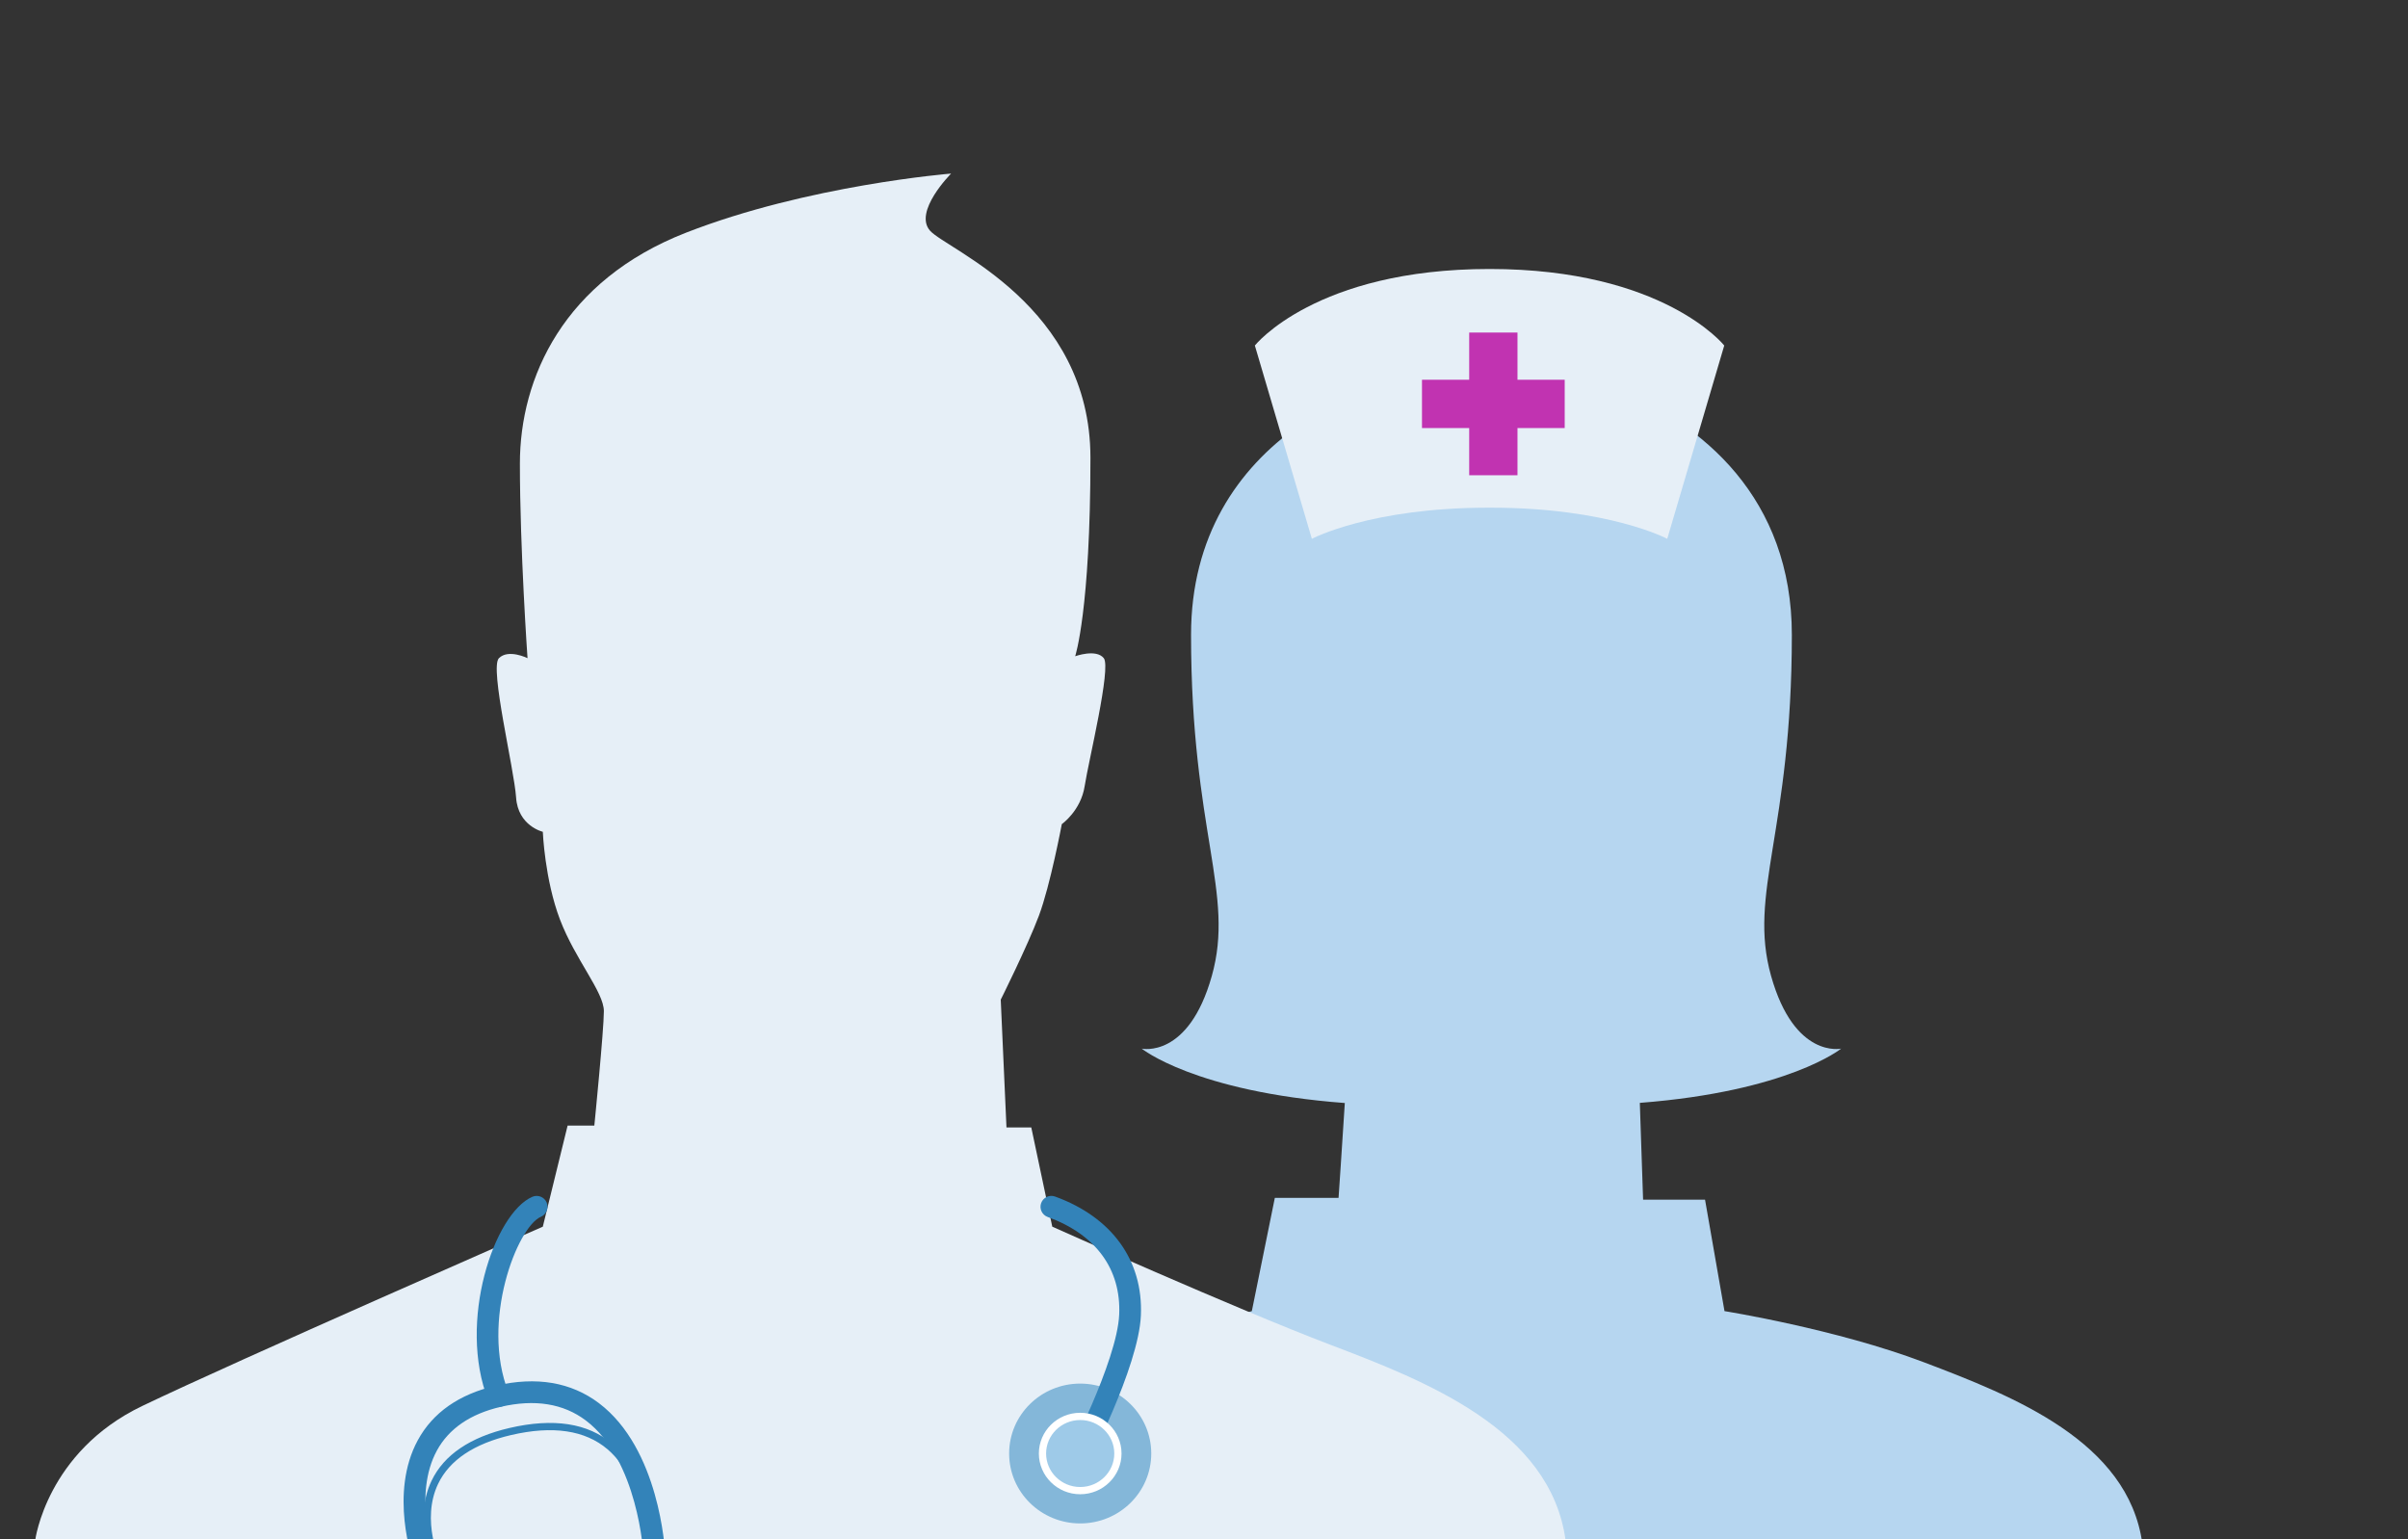 <?xml version="1.0" encoding="utf-8"?>
<!-- Generator: Adobe Illustrator 16.0.3, SVG Export Plug-In . SVG Version: 6.00 Build 0)  -->
<!DOCTYPE svg PUBLIC "-//W3C//DTD SVG 1.1//EN" "http://www.w3.org/Graphics/SVG/1.1/DTD/svg11.dtd">
<svg version="1.1" id="Layer_1" xmlns="http://www.w3.org/2000/svg" xmlns:xlink="http://www.w3.org/1999/xlink" x="0px" y="0px"
	 width="309.334px" height="197.725px" viewBox="0 0 309.334 197.725" enable-background="new 0 0 309.334 197.725"
	 xml:space="preserve">
<rect x="0" y="0" width="309.334" height="197.725" fill="#333333" stroke="none"/>
<g>
	<defs>
		<rect id="SVGID_1_" width="309.334" height="197.725"/>
	</defs>
	<clipPath id="SVGID_2_">
		<use xlink:href="#SVGID_1_"  overflow="visible"/>
	</clipPath>
	<path clip-path="url(#SVGID_2_)" fill="#B6D6F0" d="M247.234,175.053c-11.371-4.322-25.703-6.604-25.703-6.604l-2.501-14.322
		h-7.957l-0.42-12.434c19.108-1.477,25.863-6.969,25.863-6.969s-6,1.334-9-9.333s2.666-18.5,2.666-43.833
		c0-17.436-11.369-27.293-23.135-31.744c-0.022-0.022-0.053-0.048-0.072-0.069c-1.368-1.521-7.421-3.446-15.634-2.854
		c-14.348,0.003-38.338,9.339-38.338,34.668c0,25.333,5.666,33.166,2.666,43.833s-9,9.333-9,9.333s6.805,5.536,26.087,6.987
		c-0.336,5.435-0.805,12.189-0.805,12.189h-8.185l-2.955,14.55c0,0-28.887,8.422-40.257,13.879
		c-11.37,5.457-12.735,15.97-12.735,15.97l167.385-0.002C273.385,185.165,258.604,179.374,247.234,175.053z"/>
	<path clip-path="url(#SVGID_2_)" fill="#E6EFF7" d="M4.528,197.857c0,0,1.471-11.332,13.727-17.213
		c12.255-5.883,51.475-23.043,51.475-23.043l3.185-12.988h3.433c0,0,1.225-12.256,1.225-14.706c0-2.453-3.678-6.62-5.638-11.766
		c-1.96-5.147-2.205-11.275-2.205-11.275s-3.188-0.737-3.433-4.413c-0.245-3.677-3.43-16.668-2.205-17.893
		c1.224-1.222,3.674,0,3.674,0s-0.979-13.974-0.979-25.003S72.425,36.026,88.113,29.9c15.687-6.13,34.069-7.6,34.069-7.6
		s-4.899,4.902-2.695,7.354c2.205,2.45,20.592,9.557,20.592,29.165c0,19.61-1.96,25.493-1.96,25.493s2.694-0.98,3.674,0.247
		c0.981,1.227-1.961,13.233-2.452,16.421c-0.489,3.188-2.94,4.902-2.94,4.902s-1.471,7.846-2.942,11.766
		c-1.47,3.92-4.902,10.785-4.902,10.785l0.736,16.421h3.188l2.695,12.744c0,0,23.533,10.542,35.788,15.2
		c12.255,4.657,28.187,10.898,30.147,25.056"/>
	<ellipse clip-path="url(#SVGID_2_)" fill="#84B7D9" cx="138.763" cy="186.743" rx="9.128" ry="8.983"/>
	<path clip-path="url(#SVGID_2_)" fill="#3383B9" d="M138.064,189.765c-0.219,0-0.44-0.051-0.647-0.159
		c-0.682-0.358-0.945-1.202-0.587-1.884c0.067-0.127,6.679-12.788,6.943-18.832c0.254-5.842-3.01-10.294-9.19-12.538
		c-0.724-0.264-1.099-1.063-0.835-1.787c0.263-0.725,1.064-1.1,1.787-0.836c7.313,2.655,11.332,8.226,11.025,15.283
		c-0.292,6.664-6.976,19.466-7.26,20.007C139.051,189.494,138.565,189.765,138.064,189.765z"/>
	<path clip-path="url(#SVGID_2_)" fill="#3383B9" d="M64.015,180.783c-0.556,0-1.082-0.335-1.298-0.884
		c-3.964-10.06,0.776-24.04,5.676-26.139c0.708-0.302,1.528,0.025,1.832,0.732c0.303,0.708-0.025,1.528-0.733,1.832
		c-3.044,1.304-7.774,13.427-4.179,22.552c0.282,0.716-0.069,1.526-0.787,1.809C64.358,180.751,64.185,180.783,64.015,180.783z"/>
	<path clip-path="url(#SVGID_2_)" fill="#3383B9" d="M53.153,200.883c-0.131-0.364-3.187-9.033,0.519-15.849
		c1.931-3.551,5.305-5.908,10.027-7.006c5.213-1.211,9.669-0.453,13.249,2.252c7.767,5.871,8.469,18.779,8.496,19.326l-2.787,0.134
		c-0.006-0.121-0.673-12.163-7.397-17.238c-2.888-2.181-6.564-2.771-10.929-1.757c-3.908,0.909-6.667,2.798-8.202,5.61
		c-3.111,5.705-0.379,13.505-0.351,13.583L53.153,200.883z"/>
	<path clip-path="url(#SVGID_2_)" fill="#3383B9" d="M55.753,201.18c-0.113-0.236-2.753-5.857-0.308-10.95
		c1.591-3.317,4.958-5.594,10.007-6.768c5.642-1.312,10.083-0.629,13.2,2.032c5.414,4.619,4.854,13.438,4.828,13.812l-0.927-0.065
		c0.006-0.087,0.549-8.729-4.507-13.041c-2.879-2.456-7.046-3.072-12.383-1.831c-4.76,1.106-7.915,3.214-9.379,6.264
		c-2.254,4.694,0.282,10.092,0.308,10.146L55.753,201.18z"/>
	<g clip-path="url(#SVGID_2_)">
		<ellipse fill="#9ECAE8" cx="138.763" cy="186.743" rx="4.845" ry="4.768"/>
		<path fill="#FFFFFF" d="M138.763,191.976c-2.928,0-5.31-2.348-5.31-5.232c0-2.886,2.382-5.233,5.31-5.233s5.31,2.348,5.31,5.233
			C144.073,189.628,141.691,191.976,138.763,191.976z M138.763,182.441c-2.415,0-4.38,1.93-4.38,4.303
			c0,2.372,1.965,4.303,4.38,4.303s4.38-1.931,4.38-4.303C143.143,184.371,141.178,182.441,138.763,182.441z"/>
	</g>
	<path clip-path="url(#SVGID_2_)" fill="#E6EFF7" d="M191.187,65.225c-15.153,0-22.664,4-22.664,4L161.2,44.391
		c0,0,7.799-9.832,30.149-9.832s30.149,9.832,30.149,9.832l-7.322,24.834c0,0-7.511-4-22.664-4"/>
	<polygon clip-path="url(#SVGID_2_)" fill="#C133B1" points="201.004,48.789 194.939,48.789 194.939,42.725 188.734,42.725 
		188.734,48.789 182.67,48.789 182.67,54.995 188.734,54.995 188.734,61.059 194.939,61.059 194.939,54.995 201.004,54.995 	"/>
</g>
</svg>
